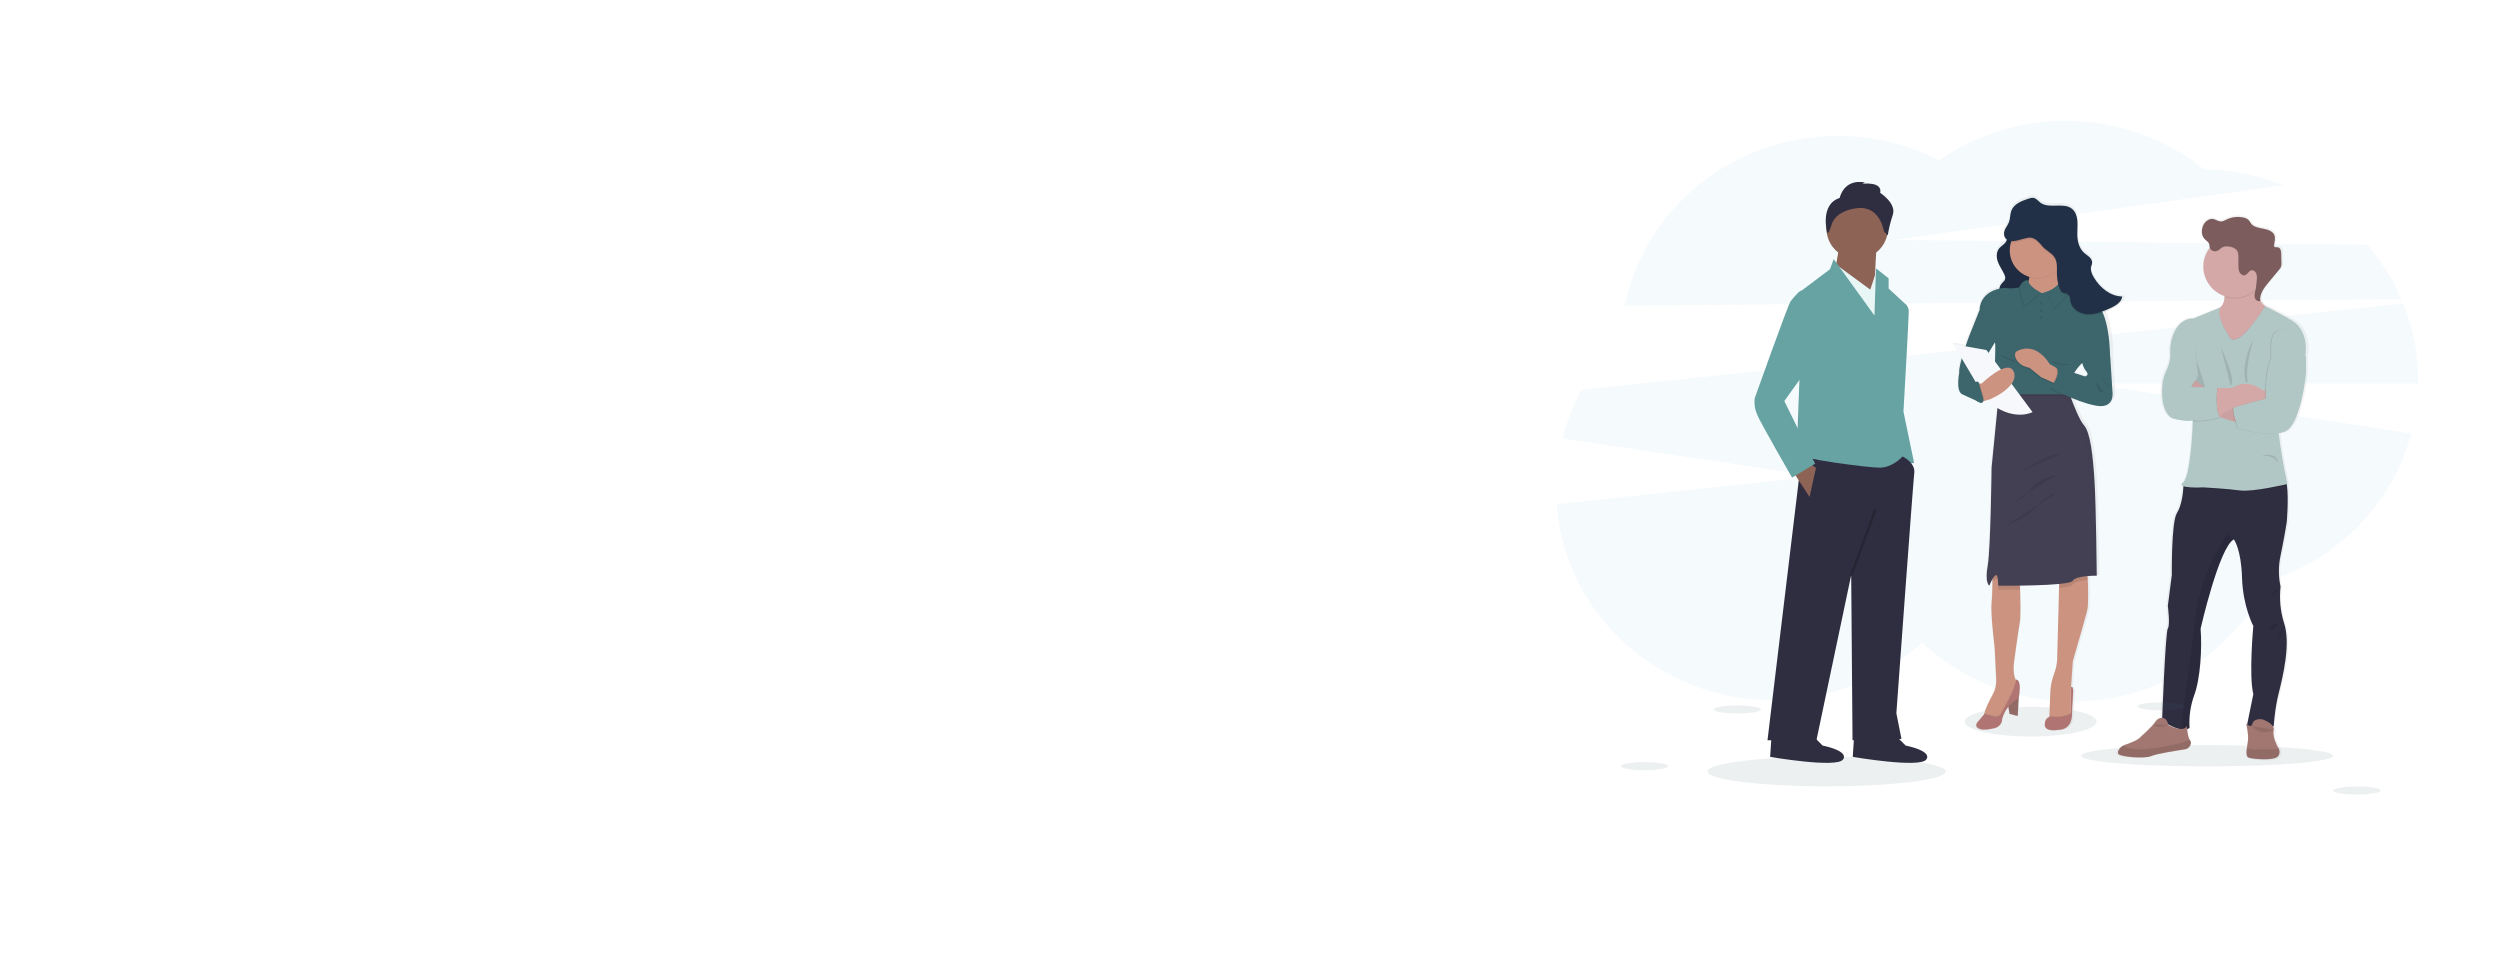 <?xml version="1.0" encoding="utf-8"?>
<!-- Generator: Adobe Illustrator 24.2.3, SVG Export Plug-In . SVG Version: 6.00 Build 0)  -->
<svg version="1.1" id="Layer_1" xmlns="http://www.w3.org/2000/svg" xmlns:xlink="http://www.w3.org/1999/xlink" x="0px" y="0px"
	 viewBox="0 0 1129 440" style="enable-background:new 0 0 1129 440;" xml:space="preserve">
<style type="text/css">
	.st0{opacity:0.1;fill:#97CAEB;enable-background:new    ;}
	.st1{opacity:0.1;fill:#3D666C;enable-background:new    ;}
	.st2{fill:url(#SVGID_1_);}
	.st3{fill:#A27772;}
	.st4{opacity:0.1;enable-background:new    ;}
	.st5{fill:#CC9381;}
	.st6{fill:#B07473;}
	.st7{fill:#444053;}
	.st8{opacity:0.1;}
	.st9{fill:#213047;}
	.st10{fill:#3D666C;}
	.st11{fill:#F6F8FB;}
	.st12{fill:url(#SVGID_2_);}
	.st13{fill:#2F2E41;}
	.st14{fill:#D5A8A8;}
	.st15{fill:#B0C7C5;}
	.st16{opacity:5.000000e-02;enable-background:new    ;}
	.st17{fill:#7C5C5C;}
	.st18{fill:#67A3A3;}
	.st19{fill:#8D6356;}
	.st20{fill:#E8F7F6;}
	.st21{opacity:0.2;enable-background:new    ;}
</style>
<path class="st0" d="M1084.5,135.1c-3.8-8.9-9.1-17.2-15.4-24.6L855,108.4l176.2-24.8c-11.4-4.5-23.5-6.9-35.8-7.1
	c-16.9-13.5-37.6-21.1-59.2-21.9c-21.6-0.7-42.8,5.5-60.5,17.8c-14.2-7.3-29.9-11.1-45.8-11c-47.6,0-87.2,32.9-96.1,76.6
	L1084.5,135.1z"/>
<path class="st0" d="M1092,171.7c0-11.8-2.2-23.6-6.7-34.6l-371,38.9c-3.8,6.9-6.8,14.3-8.7,22l114.9,17.1L703,227.7
	c3.5,49.4,45.9,88.5,97.7,88.5c26.1,0,49.8-9.9,67.3-26c17.6,16.4,41.5,26.6,67.9,26.6c39.1,0,72.8-22.3,88.6-54.4
	c31.5-10,56-35.1,64.4-66.6l-145.3-22.6H1092C1092,172.7,1092,172.2,1092,171.7z"/>
<path class="st1" d="M917,332.6c16.5,0,29.8-3,29.8-6.7c0-3.7-13.4-6.7-29.8-6.7c-16.5,0-29.8,3-29.8,6.7
	C887.2,329.6,900.6,332.6,917,332.6z"/>
<path class="st1" d="M996.8,346.1c31.4,0,56.9-2.1,56.9-4.8c0-2.6-25.5-4.8-56.9-4.8c-31.4,0-56.9,2.1-56.9,4.8
	C939.9,344,965.4,346.1,996.8,346.1z"/>
<path class="st1" d="M824.9,355.1c29.7,0,53.8-3,53.8-6.7c0-3.7-24.1-6.7-53.8-6.7s-53.8,3-53.8,6.7
	C771.1,352.1,795.2,355.1,824.9,355.1z"/>
<linearGradient id="SVGID_1_" gradientUnits="userSpaceOnUse" x1="920.197" y1="-188974" x2="920.197" y2="-41079.406" gradientTransform="matrix(1 0 0 -1 0 442)">
	<stop  offset="0" style="stop-color:#808080;stop-opacity:0.25"/>
	<stop  offset="0.54" style="stop-color:#808080;stop-opacity:0.12"/>
	<stop  offset="1" style="stop-color:#808080;stop-opacity:0.1"/>
</linearGradient>
<path class="st2" d="M958.8,133.3c-5.5-0.1-10.3-4-13-8.7c-0.7-1.1-1.2-2.4-1.3-3.7c0-0.3,0.1-0.6,0.2-0.9c0.2-0.4,0.3-0.9,0.4-1.4
	c0-0.2,0-0.4,0-0.6c0,0,0,0,0,0c0.1-1-0.5-2-1.2-2.7c-0.7-0.7-1.6-1.2-2.4-1.9c-2.3-2.1-3.1-5.4-3.1-8.5v-0.2c0-1.3,0.1-2.7,0.1-4
	c0-0.8,0-1.5-0.1-2.3c-0.2-1.9-1-3.8-2.5-5.1c-3.9-3.2-10.5,0.1-14.5-2.9c-1-0.7-1.8-1.8-3-2.1c-0.9-0.2-1.8,0.1-2.7,0.4
	c-3,1-6.3,2.3-7.5,5.2c-0.7,1.7-0.5,3.5-1.1,5.2c-0.4,1.1-1.2,2.1-1.7,3.1c-0.5,0.8-0.7,1.7-0.6,2.6c0,0.5,0,1,0.2,1.4
	c0.2,0.5,0.5,1,1,1.4c-0.2,0.3-0.3,0.6-0.6,0.9c-0.8,0.9-1.9,1.6-2.7,2.5c-1.5,1.7-1.4,4-0.7,6c0.7,2,2,3.8,2.9,5.8
	c0.4,0.8,0.7,1.8,0.3,2.6c-0.3,0.6-0.9,1-1.3,1.5c-0.7,0.7-1.1,1.7-1.2,2.7c-8.9,2-8.9,9.2-8.9,9.2l-4.8,12.1c0,0-0.8,2-1.7,4.7
	l-5.7-1l4,6.6c-0.7,2.7-1.3,5.2-1.1,6.5c0,0-1.8,8.3,1.4,9.8l7,3.1c0.3,0.2,0.6,0.3,1,0.4l0.3,0.1c0.1,0,0.2,0.1,0.3,0.1
	c0.1,0,0.2,0,0.3-0.1h0h0.1c0.1,0,0.3,0,0.4-0.1c0.2-0.1,0.3-0.2,0.3-0.4c0,0,0,0,0,0l2.1-0.6l1.8,2.1c0.8,0.6,1.6,1,2.3,1.5
	l-2.7,27.1c0,0-0.4,36.1-1.8,44.3c-0.5,3-0.5,5.1-0.3,6.5l-0.1,0.1c0.3,2.3,1.2,2.8,1.2,2.8v0c0,0,0,0,0.1,0
	c0.4-1.1,0.9-2.1,1.4-3.1c0,0.2,0,0.4,0,0.6c0,3.1-0.1,7.3-0.4,10.1c-0.5,4.8,1.4,20.4,1.4,20.4l0.7,14.3c0.1,2.4-0.5,4.8-1.6,7
	c-1.6,2.9-3.6,6.9-3.8,8.6c0,0.1,0,0.2,0,0.3l-3.4,4.1c0,0-1.3,2.1,1.7,2.9c1.6,0.4,4.4,0,6.6-0.5c1-0.2,1.8-0.8,2.5-1.6
	c0.6-0.8,1-1.8,1-2.8c0.6-2,1.5-3.8,2.8-5.4l0.6,3.3l3.7,0.9l0.5-9c0.2-0.5,0.3-1,0.3-1.6c0.7-6.4-1.7-5.8-1.7-5.8
	c0.1,0.1,0.1,0.1,0.1,0.2l-0.1-0.2c-1.5-3-0.8-7.9-0.8-7.9s2-14.3,2.7-18c0.5-2.7,0.3-11.4,0.1-16.3c0-0.2,0-0.4,0-0.6
	c5.8-0.1,12.9-0.3,17.9-0.8v0.6l-0.9,33.7c-0.1,2.1-0.5,4.3-1.3,6.3c0,0,0,0.1,0,0.1c-1.1,2.8-1.7,5.8-1.8,8.8l-0.4,10.7v0.3
	c-0.7,0.3-1.9,1.1-2,3.5c-0.1,3.5,6.2,2.3,6.2,2.3c6.2,0,6.3-6.5,6.3-6.5s0.2-5.9,0.5-9.9c0.3-4-0.9-3.1-0.9-3.1l-0.1,11.3
	c0,0,0,0.1,0,0.1v-9.9l0.1-1.4v0v-0.3l0.8-11.6c0,0,5.7-19.4,6.6-23.1c0.6-2.6,0.4-10.6,0.2-15c0-0.2,0-0.4,0-0.6
	c1.8-0.2,3.3-0.2,4-0.2h0.3c0,0-0.3-31.1-1-42.8c-0.7-11.7-1.9-22.4-4.9-25.7c-1.8-2-4.3-8-5.9-12.4c3.5,1.5,7.2,2.7,10.9,3.6
	c9.4,2,8.1-6.2,8.1-6.2l-0.9-15.4h0.1c0-4-0.4-8-1-12c-0.5-3-1.3-6.2-2.4-8.7c1-0.4,2-0.8,3-1.3c2.5-1.1,5.4-2.7,5.8-5.4h-0.1
	C958.8,133.7,958.8,133.5,958.8,133.3z M900.9,155.5c0,1.6,0,4.3-0.1,7.4l-3-4l3-4.8L900.9,155.5z M941.9,169.6l-4.9-1.6
	c0.9-1.4,1.9-2.6,3.1-3.8l0.4-0.4l-0.2,0l0.2-0.2l0.1,0l-0.2,0.2l0.3-0.1c0.3,1.2,0.9,2.4,1.7,3.4
	C944.1,169.1,941.9,169.6,941.9,169.6L941.9,169.6z"/>
<path class="st3" d="M911.8,312.3l-0.6,11l-3.7-0.9l-0.8-4.6L911.8,312.3z"/>
<path class="st4" d="M911.8,312.3l-0.6,11l-3.7-0.9l-0.8-4.6L911.8,312.3z"/>
<path class="st5" d="M925.4,324.7l5.6,1.2l4.2-3.7v-10.4l0.1-1.4v0V310l0.8-11.5c0,0,5.6-19.2,6.5-22.9c0.6-2.6,0.4-10.5,0.2-14.9
	c-0.1-1.8-0.2-3-0.2-3l-12.4-3l-0.3,9.6l-0.9,33.5c-0.1,2.1-0.5,4.2-1.3,6.2l0,0.1c-1.1,2.8-1.7,5.8-1.8,8.8l-0.4,10.6v0.3
	L925.4,324.7z"/>
<path class="st4" d="M925.4,324.7l5.6,1.2l4.2-3.7v-0.9c0,0.2-0.1,0.4-0.2,0.6c-0.1,0.2-0.2,0.3-0.4,0.4l-0.1,0
	c-1.9,1-4.1,1.5-6.3,1.2l-2.2-0.2c-0.2,0-0.4,0.1-0.6,0.1v0.3L925.4,324.7z"/>
<path class="st6" d="M934.5,322.6L934.5,322.6c0.2-0.1,0.4-0.3,0.5-0.5s0.2-0.4,0.2-0.6l0.1-11.2c0,0,1.2-0.9,0.9,3.1
	c-0.3,3.9-0.5,9.8-0.5,9.8s0,6.4-6.2,6.4c0,0-6.1,1.2-6.1-2.3c0-3.5,2.5-3.6,2.5-3.6l2.2,0.2C930.4,324,932.6,323.6,934.5,322.6z"/>
<path class="st5" d="M896,322.3c0.1,2.5,7.6,1.1,7.6,1.1l5-9.7c0,0,4.2-3.2,2.1-6c-0.1-0.2-0.2-0.3-0.3-0.5c0,0,0,0,0,0
	c0-0.1-0.1-0.1-0.1-0.2c-1.5-3-0.8-7.8-0.8-7.8s1.9-14.2,2.6-17.9c0.5-2.6,0.3-11.3,0.1-16.1c-0.1-2-0.1-3.4-0.1-3.4l-12.3-3.3
	c0,0,0,1.5,0,3.7c0,3-0.1,7.3-0.4,10.1c-0.5,4.7,1.4,20.3,1.4,20.3l0.7,14.2c0.1,2.4-0.4,4.8-1.6,6.9c-1.5,2.8-3.6,6.8-3.7,8.6
	C896.1,322.2,896,322.2,896,322.3z"/>
<path class="st4" d="M896,322.3c0.1,2.5,7.6,1.1,7.6,1.1l5-9.7c0,0,4.2-3.2,2.1-6c-0.1-0.2-0.2-0.3-0.3-0.5
	c-0.1,1.5-1.7,5.2-1.7,5.2s-4.1,8.3-5.4,10.1c-1.3,1.9-7-0.4-7.2-0.4C896,322.2,896,322.2,896,322.3z"/>
<path class="st6" d="M910.3,306.9c0,0,2.4-0.6,1.7,5.8c0,0.7-0.1,1.4-0.5,2.1c-0.3,0.6-0.8,1.2-1.5,1.6c-1.7,1.1-4.4,3.5-5.8,8.1
	c0,1-0.3,2-0.9,2.7c-0.6,0.8-1.5,1.3-2.4,1.6c-2.2,0.5-5,1-6.5,0.5c-3-0.8-1.6-2.9-1.6-2.9l3.4-4c0,0,5.9,2.3,7.2,0.4
	c1.3-1.9,5.4-10.1,5.4-10.1S911,307.5,910.3,306.9z"/>
<path class="st4" d="M930.1,255.9l-0.3,9.6c3.3-0.3,5.7-0.8,6.1-1.4c0.9-1.4,4.1-1.9,6.8-2.2c-0.1-1.8-0.2-3-0.2-3L930.1,255.9z"/>
<path class="st4" d="M899.8,263.2c0.3-0.6,0.8-1.2,1.4-1.6c1.3-0.7,1.2,4.7,1.2,4.7s4.4,0,9.9,0c-0.1-2-0.1-3.4-0.1-3.4l-12.3-3.3
	C899.8,259.5,899.8,261.1,899.8,263.2z"/>
<path class="st7" d="M898.4,264.5c0,0,1.5-4,2.8-4.7c1.3-0.7,1.2,4.7,1.2,4.7s32,0.3,33.6-2.2c1.6-2.5,10.9-2.3,10.9-2.3
	s-0.3-30.9-1-42.5c-0.7-11.6-1.9-22.3-4.8-25.5c-1.9-2.1-4.6-8.8-6.2-13.3c-0.9-2.4-1.5-4.2-1.5-4.2l-30.6,1.7l-0.2,2.5l-3.2,32.5
	c0,0-0.4,35.8-1.7,44C896.2,263.3,898.4,264.5,898.4,264.5z"/>
<g class="st8">
	<path class="st4" d="M933.5,262.3c1.6-2.5,10.9-2.3,10.9-2.3s-0.3-30.9-1-42.5c-0.7-11.6-1.9-22.3-4.8-25.5
		c-1.9-2.1-4.6-8.8-6.2-13.3c-0.8-2.1-1.3-3.6-1.5-4.1l2.4-0.1c0,0,0.6,1.8,1.5,4.2c1.7,4.5,4.3,11.2,6.2,13.3
		c2.9,3.2,4.1,13.8,4.8,25.5c0.7,11.7,1,42.5,1,42.5s-9.3-0.1-10.9,2.3c-1.4,2.1-24.9,2.2-31.8,2.2
		C912.9,264.5,932.2,264.2,933.5,262.3z"/>
	<path class="st4" d="M898.7,259.8c0.6-0.3,0.9,0.6,1,1.7c-0.5,1-1,2-1.4,3c0,0-0.8-0.5-1.2-2.8
		C897.6,260.9,898.1,260.1,898.7,259.8z"/>
</g>
<path class="st9" d="M907.8,99.8c-2.1,2.9,0,7-2.2,9.8c-0.7,0.9-1.9,1.6-2.7,2.5c-1.4,1.7-1.4,4-0.7,6c0.7,2,2,3.8,2.9,5.7
	c0.4,0.8,0.7,1.8,0.3,2.6c-0.3,0.6-0.9,1-1.3,1.5c-1.5,1.6-1.5,3.9-0.7,5.8c0.8,1.9,2.3,3.6,3.8,5.2c0.6,0.6,1.3,1.3,2.3,1.3
	c0.5,0,1-0.2,1.4-0.5c3.4-1.7,5.9-4.7,7.2-8.2c1.2-3.6,1.1-7.5-0.5-10.9c-1.2-2.9-3.3-5.8-3.3-8.9c0-2.5,1.3-4.8,1.5-7.3
	c0.3-3-1.5-7.7-5.1-9C910.9,97.3,908.9,98.3,907.8,99.8z"/>
<path class="st4" d="M907.8,99.8c-2.1,2.9,0,7-2.2,9.8c-0.7,0.9-1.9,1.6-2.7,2.5c-1.4,1.7-1.4,4-0.7,6c0.7,2,2,3.8,2.9,5.7
	c0.4,0.8,0.7,1.8,0.3,2.6c-0.3,0.6-0.9,1-1.3,1.5c-1.5,1.6-1.5,3.9-0.7,5.8c0.8,1.9,2.3,3.6,3.8,5.2c0.6,0.6,1.3,1.3,2.3,1.3
	c0.5,0,1-0.2,1.4-0.5c3.4-1.7,5.9-4.7,7.2-8.2c1.2-3.6,1.1-7.5-0.5-10.9c-1.2-2.9-3.3-5.8-3.3-8.9c0-2.5,1.3-4.8,1.5-7.3
	c0.3-3-1.5-7.7-5.1-9C910.9,97.3,908.9,98.3,907.8,99.8z"/>
<path class="st4" d="M931.3,204.8c-4.2,0.2-8.2,2-11.9,4.1c-3.7,2.1-7.3,4.4-11.3,5.9"/>
<path class="st4" d="M928.7,214.7c-4.2,0.4-8.1,2.3-11,5.4c-1,1.1-1.9,2.3-3,3.4c-1.6,1.6-3.7,2.8-5.9,3.3"/>
<path class="st4" d="M929.5,222.3c-3.4,0.9-6.4,2.8-8.8,5.3c-0.7,0.7-1.2,1.5-1.9,2.2c-3.5,3.8-8.5,5.8-13.2,7.7"/>
<path class="st5" d="M929.2,117c0.1,3.4,0.4,6.8,0.9,10.1c0.4,2.4,1,4.5,1.7,5.5c2.3,2.8-11.4,6.5-11.4,6.5l-8.1-6.3
	c0,0,6.4-5.9,3.4-11.7C912.8,115.4,929.2,117,929.2,117z"/>
<path class="st4" d="M902.5,178.7h32.3c-0.9-2.4-1.5-4.2-1.5-4.2l-30.6,1.7L902.5,178.7z"/>
<path class="st10" d="M900.4,178.1H935c-1-3.5,0-6.7,1.4-9.2c1-1.7,2.2-3.3,3.6-4.7l0.2-0.2l12.1-2.7l0.6-0.1c0,0,0.1-21.9-7.7-25
	c-7.8-3-12.4-7.1-12.4-7.1l-10.7,3.3l-7.9-4c-2.5,2.7-9.2,1.6-9.2,1.6c-11,1.3-11,9.5-11,9.5s6.4,14.9,6.9,14.9
	C901.5,154.6,900.4,178.1,900.4,178.1z"/>
<path class="st4" d="M912.3,164.2c0,0-7-1.6-9.4-4.3L912.3,164.2z"/>
<path class="st4" d="M947.9,156l-8.2,6.7c0.1,0.5,0.1,1.1,0.3,1.6l0.2-0.2l12.1-2.7L947.9,156z"/>
<path class="st4" d="M925.8,175.8c0,0,1.8,1,4.5,2.3h4.7c-1-3.5,0-6.7,1.4-9.2l-8.3-2.7C930.9,168.9,925.8,175.8,925.8,175.8z"/>
<path class="st10" d="M899,137.1l-4.9,2.6l-4.8,12c0,0-5,13.2-4.5,16.7c0,0-1.7,8.3,1.4,9.7l8.1,3.7c0.1,0.1,0.3,0.1,0.5,0
	c0.2,0,0.3-0.1,0.4-0.2c0.1-0.1,0.2-0.3,0.2-0.4s0-0.3-0.1-0.5c-1.2-2.2-2.4-5.6-0.4-7.5l-2.3-4.9l8.4-13.8l2.8-4.8L899,137.1z"/>
<path class="st4" d="M909.8,161.4c0.4,1.7,1.8,4.4,6.5,5.3l5.2,4.2l5.5,2.5l2.2,1l0.9-6.8l-2.2-1.2l-2.5-1.4c0,0-5.7-10.3-14.6-5.9
	c-0.4,0.2-0.8,0.5-0.9,1C909.7,160.5,909.6,161,909.8,161.4z"/>
<path class="st5" d="M910,160.8c0.4,1.7,1.8,4.4,6.5,5.3l5.2,4.2l5.5,2.5l2.2,1l0.9-6.8l-2.2-1.2l-2.5-1.4c0,0-5.7-10.3-14.6-5.9
	c-0.4,0.2-0.7,0.5-0.9,0.9C910,159.9,909.9,160.4,910,160.8z"/>
<path class="st4" d="M920.1,125.8c6.9,0,12.5-5.6,12.5-12.5s-5.6-12.5-12.5-12.5s-12.5,5.6-12.5,12.5S913.2,125.8,920.1,125.8z"/>
<path class="st5" d="M920.1,125.6c6.9,0,12.5-5.6,12.5-12.5s-5.6-12.5-12.5-12.5s-12.5,5.6-12.5,12.5S913.2,125.6,920.1,125.6z"/>
<path class="st4" d="M927.9,139.8l-3.8-7.3c0,0,5.5-2.2,5.9-4.8c0.4-2.6,5.3,3,4.2,4.9C933.2,134.4,927.9,139.8,927.9,139.8z"/>
<path class="st10" d="M927.9,139.2l-3.8-7.3c0,0,5.5-2.2,5.9-4.8c0.4-2.6,5.3,3,4.2,4.9C933.2,133.8,927.9,139.2,927.9,139.2z"/>
<path class="st11" d="M897.1,158.1l20.8,28c0,0-7.7,4.2-18.2-3.3l-4.6-5.4l-13-22L897.1,158.1z"/>
<path class="st5" d="M893,173.3l1.9-0.1c0,0,11.6-11.2,14.4-5.6c2.8,5.7-7.2,11-7.2,11l-3.1,1.6l-4,1.2l-2.5-3.4L893,173.3z"/>
<path class="st4" d="M895.8,179.4c0.2,0.6,0.3,1.4,0,2c-0.1,0.2-0.2,0.3-0.3,0.4c-0.1,0-0.3,0.1-0.4,0.1c-1-0.1-1.9-0.5-2.6-1.3
	c-0.7-0.7-1.2-1.6-1.7-2.4c-0.5-0.9-1.1-1.9-0.9-2.9c0.2-1.1,1.2-1.9,2.2-2.5c1.9-1.3,2,0.2,2.4,1.8
	C894.9,176.1,895.3,177.7,895.8,179.4z"/>
<path class="st10" d="M895.5,179.4c0.2,0.6,0.3,1.4,0,2c-0.1,0.2-0.2,0.3-0.3,0.4c-0.1,0-0.3,0.1-0.4,0.1c-1-0.1-1.9-0.5-2.6-1.3
	c-0.7-0.7-1.2-1.6-1.7-2.4c-0.5-0.9-1.1-1.9-0.9-2.9c0.2-1.1,1.2-1.9,2.1-2.5c1.9-1.3,2,0.2,2.4,1.8
	C894.6,176.1,895,177.7,895.5,179.4z"/>
<path class="st4" d="M901,154.6l1-1.6l-0.8,3L901,154.6z"/>
<path class="st4" d="M927.2,172.9l2.2,1l0.9-6.8l-2.2-1.2C929.7,167.6,928.4,170.7,927.2,172.9z"/>
<path class="st4" d="M936.2,164.9c0,0-7.2,0.4-10.3-1.5L936.2,164.9z"/>
<g class="st8">
	<path class="st4" d="M935.3,169.5c1-1.7,2.2-3.3,3.6-4.7c0.3-0.2,0.7-0.4,1.1-0.6l11.2-2.3l0.7-0.1c0,0,0.1-21.9-7.7-25
		c-4.4-1.7-8.4-4-12.1-6.8l0.9-0.3c0,0,4.7,4.1,12.4,7.1c7.8,3,7.7,25,7.7,25h-1.2l-11.5,2.2c0,0-0.5,0.5-0.6,0.6
		c-1.4,1.4-2.7,3.1-3.7,4.9c-1.5,2.8-1.9,6.1-1,9.2h-1.2C932.9,175.2,933.9,172,935.3,169.5z"/>
	<path class="st4" d="M904.6,130.8c0.2,0,0.4-0.1,0.6-0.1c0.8,0.1,1.6,0.2,2.4,0.2C906.6,131,905.6,130.9,904.6,130.8z"/>
	<path class="st4" d="M921.1,133.1l-7.1-3.6c0.1-0.1,0.3-0.2,0.4-0.4l7.4,3.8L921.1,133.1z"/>
</g>
<path class="st10" d="M948.2,155.4l4.8,5.8l1,15.8c0,0,1.3,8.1-8,6.1c-9.2-1.9-19.9-7.9-19.9-7.9s5.2-6.9,2.3-9.5l13.2,4.3
	c0,0,2.2-0.5,0.5-2.4c-1.7-1.9-2.1-5.4-2.1-5.4L948.2,155.4z"/>
<path class="st4" d="M950.3,172.1l2.6,3c-0.7-0.2-1.3-0.6-1.7-1.1C950.7,173.5,950.4,172.8,950.3,172.1z"/>
<path class="st4" d="M945.9,171.6l4.1,5.2l-2,0.5L945.9,171.6z"/>
<path class="st4" d="M905.2,107.3c-0.4-1.1-0.1-2.4,0.4-3.4c0.5-1,1.3-2,1.7-3.1c0.6-1.7,0.4-3.5,1.1-5.2c1.2-2.9,4.4-4.2,7.4-5.2
	c0.9-0.3,1.8-0.6,2.7-0.4c1.2,0.3,2,1.4,2.9,2.1c4,3,10.5-0.3,14.3,2.8c1.5,1.2,2.2,3.1,2.4,5c0.2,1.9,0,3.8,0,5.7
	c-0.1,3.3,0.6,7,3.1,9.2c0.8,0.7,1.6,1.2,2.4,1.9c0.7,0.7,1.3,1.7,1.2,2.7c-0.1,0.5-0.2,0.9-0.4,1.3c-0.5,1.7,0.2,3.6,1.2,5.2
	c2.7,4.7,7.4,8.5,12.8,8.6c-0.4,2.7-3.2,4.3-5.7,5.4c-3.2,1.4-6.5,2.8-10,2.6c-3.5-0.2-7.1-2.4-7.7-5.9c-0.2-1.2-0.2-2.6-1.2-3.2
	c-0.6-0.4-1.4-0.3-2.1-0.6c-1-0.4-1.4-1.5-1.8-2.5c-0.6-2.1-1-4.2-1-6.3c0-2.6,0.3-5.3-1.2-7.4c-1.3-1.9-3.7-2.9-5.3-4.7
	c-1.4-1.7-3-3.7-5.3-4C913.8,107.6,907.1,112,905.2,107.3z"/>
<path class="st9" d="M905.2,106.7c-0.4-1.1-0.1-2.4,0.4-3.4c0.5-1,1.3-2,1.7-3.1c0.6-1.7,0.4-3.5,1.1-5.2c1.2-2.9,4.4-4.2,7.4-5.2
	c0.9-0.3,1.8-0.6,2.7-0.4c1.2,0.3,2,1.4,2.9,2.1c4,3,10.5-0.3,14.3,2.8c1.5,1.2,2.2,3.1,2.4,5c0.2,1.9,0,3.8,0,5.7
	c-0.1,3.3,0.6,7,3.1,9.2c0.8,0.7,1.6,1.2,2.4,1.9c0.7,0.7,1.3,1.7,1.2,2.7c-0.1,0.5-0.2,0.9-0.4,1.3c-0.5,1.7,0.2,3.6,1.2,5.2
	c2.7,4.6,7.4,8.5,12.8,8.6c-0.4,2.7-3.2,4.3-5.7,5.4c-3.2,1.4-6.5,2.8-10,2.6c-3.5-0.2-7.1-2.4-7.7-5.9c-0.2-1.2-0.2-2.6-1.2-3.2
	c-0.6-0.4-1.4-0.3-2.1-0.6c-1-0.4-1.4-1.5-1.8-2.5c-0.6-2.1-1-4.2-1-6.3c0-2.6,0.3-5.3-1.2-7.4c-1.3-1.9-3.7-2.9-5.3-4.7
	c-1.4-1.7-3-3.7-5.3-4C913.8,107,907.1,111.4,905.2,106.7z"/>
<path class="st4" d="M914.1,138.9l7.2-5.8c0,0-4.9-2.7-5.5-4.9c-0.6-2.3-4.5,1.1-4.1,3.1C912,133.3,914.1,138.9,914.1,138.9z"/>
<path class="st10" d="M914.4,138l7.2-5.8c0,0-4.9-2.7-5.5-4.9c-0.6-2.3-4.5,1.1-4.1,3.1C912.3,132.4,914.4,138,914.4,138z"/>
<path class="st4" d="M921.8,137.6c0.3,0,0.6-0.3,0.6-0.6c0-0.3-0.3-0.6-0.6-0.6s-0.6,0.3-0.6,0.6
	C921.2,137.4,921.5,137.6,921.8,137.6z"/>
<path class="st4" d="M921.8,140.8c0.3,0,0.6-0.3,0.6-0.6c0-0.3-0.3-0.6-0.6-0.6s-0.6,0.3-0.6,0.6
	C921.2,140.5,921.5,140.8,921.8,140.8z"/>
<path class="st4" d="M921.8,144c0.3,0,0.6-0.3,0.6-0.6s-0.3-0.6-0.6-0.6s-0.6,0.3-0.6,0.6S921.5,144,921.8,144z"/>
<g class="st8">
	<path class="st4" d="M908.1,98.6c0.6-1.6,0.4-3.3,1-4.9c-0.2,0.3-0.4,0.7-0.6,1.1c-0.7,1.6-0.5,3.5-1.1,5.2l0,0.1
		C907.6,99.6,907.9,99.1,908.1,98.6z"/>
	<path class="st4" d="M953.4,137.8c-3.2,1.4-6.5,2.8-10,2.6c-3.5-0.2-7.1-2.4-7.7-5.9c-0.2-1.2-0.2-2.6-1.2-3.2
		c-0.6-0.4-1.4-0.3-2.1-0.6c-1-0.4-1.4-1.5-1.8-2.5c-0.7-2.1-1-4.2-1-6.3c0-2.5,0.3-5.3-1.1-7.4c-1.3-1.9-3.7-2.9-5.3-4.7
		c-1.4-1.7-3-3.7-5.3-4c-3.2-0.4-9.9,4-11.8-0.7c-0.3-0.9-0.3-1.9,0.1-2.7c-0.1,0.2-0.3,0.5-0.4,0.7c-0.5,1.1-0.9,2.3-0.4,3.4
		c1.9,4.7,8.6,0.3,11.8,0.7c2.3,0.3,3.9,2.3,5.3,4c1.5,1.8,3.9,2.8,5.3,4.7c1.5,2.1,1.1,4.9,1.2,7.4c0,2.2,0.4,4.3,1,6.3
		c0.3,1,0.8,2.1,1.8,2.5c0.7,0.3,1.5,0.2,2.1,0.6c1,0.6,1,2.1,1.2,3.2c0.6,3.4,4.3,5.7,7.7,5.9c3.5,0.2,6.9-1.2,10-2.6
		c2.3-1,4.9-2.4,5.5-4.8C957.1,136,955.2,137,953.4,137.8z"/>
</g>
<linearGradient id="SVGID_2_" gradientUnits="userSpaceOnUse" x1="999.173" y1="-202986" x2="999.173" y2="-58576.906" gradientTransform="matrix(1 0 0 -1 0 442)">
	<stop  offset="0" style="stop-color:#808080;stop-opacity:0.25"/>
	<stop  offset="0.54" style="stop-color:#808080;stop-opacity:0.12"/>
	<stop  offset="1" style="stop-color:#808080;stop-opacity:0.1"/>
</linearGradient>
<path class="st12" d="M1035.9,144.2c-8.9-5.1-12.2-6.3-12.2-6.3l-0.2-0.1c-1-0.7-1.7-1.7-2.2-2.8c0-0.2,0-0.4,0-0.6c0,0,0,0,0,0.1
	c0.1-2.7,2.1-5.2,3.9-7.3l4.6-5.5c0.5-0.5,0.9-1.2,1.2-1.9c0.1-0.4,0.1-0.8,0.1-1.2c0-0.2,0-0.3,0-0.5c0-1.4-0.1-2.7-0.1-4.1
	c0-1.2-0.3-2.7-1.5-2.9c-0.6-0.1-1.4,0.1-1.8-0.4c-0.1-0.2-0.1-0.5-0.1-0.7c0,0,0,0,0,0.1v-0.1c0.2-0.9,0.4-1.9,0.4-2.8
	c0-0.5,0-1-0.2-1.4c-0.7-2-3.1-2.8-5.2-3.2c-2.1-0.4-4.5-0.7-5.8-2.3c-0.3-0.5-0.7-1.1-1.1-1.6c-0.6-0.5-1.3-0.9-2.1-1.1
	c-2.6-0.6-5.3-0.4-7.8,0.7c-1,0.5-2,1.1-3.1,1c-1.1-0.1-2.1-0.9-3.3-1.1c-1.8-0.3-3.6,1-4.5,2.6c-0.5,0.9-0.8,2-0.8,3.1v0.2
	c0,1.2,0.4,2.3,1.2,3.2c0.8,0.8,2,1.4,2.3,2.5c0.1,0.4,0.1,0.9,0.2,1.4c0,0.1,0,0.1,0,0.2l-0.1,0.1c-1.9,2.4-2.9,5.4-2.9,8.5
	c0,3,1,5.9,2.8,8.3c1.8,2.4,4.3,4.2,7.1,5.1c0,0.1,0,0.3,0,0.4c0,1.7-0.5,3.4-1.9,4.7l-12.5,5c0,0-7.6-0.9-10.3,10.2
	c-0.4,1.8-0.6,3.7-0.5,5.6c0.1,1.7-0.1,4.6-2.1,8.4c-3.1,6.1-2.4,20,3.9,21.4c6,1.3,8.3,0.8,8.6,0.7v0.2c-0.1,2.6-1,25.2-4.5,27.9
	c-1,0.8-0.8,1.3,0,1.6c0,0,0,0.1,0,0.4c-0.1,1.7-0.6,7.9-2.9,11.5c-2.7,4.1-2.4,28-2.4,28l-1.8,14.1c0,0,1.1,8.7,0,10.2
	c-1,1.4-2.3,33.5-2.6,40.5h-0.1c-0.6,0-1.1,0.2-1.6,0.5c-0.5,0.3-0.9,0.7-1.1,1.2c-1.5,2.4-6.7,6.9-6.7,6.9
	c-1.1,1.6-5.3,3.1-7.5,3.8c-0.3,0.1-0.6,0.2-0.8,0.4c-0.8,0.4-1.5,1.1-1.9,2c-0.1,0.3-0.2,0.5-0.3,0.8c0,0.3,0,0.6,0.1,0.9
	c0.6,1.4,12.3,2.3,15.2,1c2.3-1.1,11.5-2.5,15.4-3.1c0.7-0.1,1.3-0.4,1.8-0.9c0.5-0.5,0.8-1.1,0.9-1.8c0-0.2,0-0.5,0-0.7
	c-0.1-0.2-0.2-0.5-0.3-0.6c-0.7-0.9-1.1-3.4-1.3-5c0.3-0.1,0.6-0.3,0.9-0.5c-0.3-5,0.4-10,2.1-14.8c2.8-7.5,3.7-21.3,3-30.2
	c0,0,8.6-37,15.4-40.4c0.1,0.1,3.4,4.3,3.8,17.4c0.4,13.3,5.2,21.9,5.2,21.9s-2.1,22.5,0,30.9l-2.8,13.3c-0.2-0.2-0.3-0.3-0.3-0.3
	s0.1,0.4,0.2,1l-0.1,0.3l0.1,0c0.3,1.7,0.8,4.6,0.6,6.3c-0.1,1-0.4,2.3-0.6,3.6c-0.3,2-0.4,4,0.7,4.5c1.8,0.7,12.1,1.7,13.9-0.6
	c0.4-0.5,0.7-1,0.7-1.6c0.1-0.6,0-1.2-0.2-1.8c-0.1-0.3-0.3-0.6-0.5-0.9c0,0-2.8-4.5-2-7.7c0.1-0.3,0.1-0.6,0-0.9
	c-0.1-0.3-0.2-0.6-0.4-0.9c0.1-1.6,0.8-8.8,2.4-14.9c1.8-6.6,5.5-21.2,2.7-30.8c-0.1-0.4-0.2-0.7-0.3-1.1
	c-1.6-5.2-2.1-10.7-1.5-16.1c-1-4.6-1-9.4,0-14.1c1.7-7.7,2.9-15.3,2.9-15.3s0.9-10.2,0.1-16.5c0-0.1,0-0.3-0.1-0.4l0.4-0.1
	c0,0-2.4-10.6-3.2-17.4c-0.2-1.6-0.5-3.6-0.7-5.8c0.8-0.1,1.6-0.3,2.3-0.6c7.6-2.6,10-26.4,10-26.4v-7.5
	C1042.2,160.8,1044.8,149.3,1035.9,144.2z M979.2,327.5c-0.2-0.1-0.4-0.2-0.4-0.2L979.2,327.5z"/>
<path class="st13" d="M1031.4,281.1c3.3,9.5-0.6,24.9-2.3,31.8c-1.8,6.9-2.3,15.1-2.3,15.1c-7,1.1-12.1-0.3-12.1-0.3l2.9-14.2
	c-2.1-8.4,0-30.8,0-30.8s-4.7-8.7-5.1-21.8c-0.4-13-3.6-17.2-3.7-17.3c-6.6,3.4-15,40.3-15,40.3c0.7,8.9-0.1,22.7-2.9,30.1
	c-1.7,4.7-2.4,9.7-2.1,14.7c-1,0.8-2.3,1-3.8,0.7c-3.9-0.6-8.6-4-8.6-4s1.5-40.1,2.6-41.6c1.1-1.5,0-10.2,0-10.2l1.8-14
	c0,0-0.3-23.8,2.3-27.9c2.3-3.6,2.8-9.8,2.9-11.5c0-0.3,0-0.4,0-0.4l4-4.8c0,0,38.5-2.9,41.4,0c0.7,0.7,1.1,2.3,1.4,4.3
	c0.8,6.2-0.1,16.4-0.1,16.4s-1.2,7.6-2.8,15.2c-1,4.6-1,9.4,0,14C1029.3,270.4,1029.8,275.9,1031.4,281.1z"/>
<path class="st3" d="M1028.8,341.5c-1.7,2.2-11.7,1.3-13.4,0.6c-1-0.4-1-2.4-0.7-4.4c0.2-1.3,0.4-2.6,0.5-3.5
	c0.3-2.4-0.8-7.4-0.8-7.4s2.2,2.4,2.8,0c0.2-1,1.1-1.6,1.9-1.8c1.2-0.4,2.4-0.3,3.5,0.2c1.8,0.8,4.7,2.4,4.2,4.6
	c-0.7,3.1,1.9,7.6,1.9,7.6c0.2,0.3,0.4,0.5,0.5,0.9c0.2,0.6,0.3,1.2,0.2,1.8C1029.4,340.5,1029.1,341.1,1028.8,341.5z"/>
<path class="st4" d="M1028.7,341.6c-1.7,2.2-11.7,1.3-13.4,0.6c-1-0.4-1-2.4-0.7-4.4c1.1,0.5,2.9,0.9,6,0.6c0.7-0.1,1.4-0.1,2.1-0.1
	c2.2,0.1,4.3,0.1,6.5-0.1c0.2,0.5,0.3,1.1,0.2,1.7C1029.4,340.5,1029.1,341.1,1028.7,341.6z"/>
<path class="st4" d="M993.5,283.9c0.7,8.9-0.1,22.6-2.9,30c-1.7,4.7-2.4,9.7-2.1,14.7c-1,0.8-2.3,1-3.8,0.7
	c0.8-5.8,4.4-30.7,6.7-50.4c2.6-22.4,14.7-37.9,14.7-37.9l2.4,2.6C1001.9,247.1,993.5,283.9,993.5,283.9z"/>
<path class="st14" d="M1024.7,139.2l-1.7,8.3l-8.3,13.9l-10.2-4.4c0,0-13.9-14.5-5.1-16.6c1-0.2,2-0.7,2.9-1.3
	c1.7-1.3,2.2-3.2,2.3-5c-0.1-2.1-0.5-4.1-1.4-6l17.8-5.6c-0.7,2.3-1.2,4.8-1.3,7.2c-0.1,4.9,1.7,7.3,3.1,8.4
	C1023.5,138.6,1024.1,139,1024.7,139.2z"/>
<path class="st4" d="M1021.2,122.5c-0.7,2.4-1.1,4.8-1.3,7.3c-0.3,0.4-0.7,0.8-1,1.1c-1.8,1.8-4.1,3-6.6,3.6
	c-2.5,0.6-5.1,0.5-7.5-0.3c-0.1-2.1-0.5-4.1-1.4-6L1021.2,122.5z"/>
<path class="st14" d="M1023.2,120.4c0,2.8-0.8,5.5-2.4,7.8c-1.5,2.3-3.7,4.1-6.3,5.2c-2.6,1.1-5.4,1.3-8.1,0.8
	c-2.7-0.5-5.2-1.9-7.2-3.8c-2-2-3.3-4.5-3.9-7.2c-0.5-2.7-0.3-5.6,0.8-8.1c1.1-2.6,2.9-4.8,5.2-6.3c2.3-1.5,5-2.4,7.8-2.4
	c1.8,0,3.7,0.3,5.4,1.1c1.7,0.7,3.3,1.7,4.6,3c1.3,1.3,2.4,2.9,3,4.6C1022.8,116.7,1023.2,118.5,1023.2,120.4z"/>
<path class="st4" d="M1024.7,139.4l-1.7,8.2l-8.3,13.8l-10.2-4.3c0,0-13.9-14.4-5.1-16.5c1-0.2,2-0.7,2.9-1.3
	c-1.6,4.3,4.9,13.2,4.9,13.2c0.8,1.1,2.5,0.4,2.5,0.4c4.2-0.6,11.9-12.6,13.1-14.6C1023.4,138.8,1024.1,139.2,1024.7,139.4z"/>
<path class="st4" d="M1032.7,219.2c-2.4,0.5-16,3.4-21.1,2.7c-5.6-0.8-16.6-1.3-16.6-1.3s-7,0.4-9.1-0.6c0-0.3,0-0.4,0-0.4l4-4.6
	c0,0,38.5-2.8,41.4,0C1032,215.7,1032.4,217.2,1032.7,219.2z"/>
<path class="st15" d="M1007.3,152.8c0,0-7.2-10-4.5-14l-12.2,5c0,0-7.4-0.9-10,10.1c-0.4,1.8-0.6,3.7-0.5,5.6c0.1,1.7-0.1,4.6-2,8.4
	c-3,6-2.3,19.9,3.8,21.3c6.2,1.4,8.4,0.7,8.4,0.7s-0.8,25.1-4.4,28c-3.6,2.9,9.1,2.2,9.1,2.2s10.9,0.6,16.6,1.4
	c5.6,0.8,21.4-2.9,21.4-2.9s-2.3-10.6-3.2-17.3c-0.8-6.7-2.8-21.1-2.8-21.1l14-19c0,0,2.5-11.5-6.2-16.6s-11.9-6.3-11.9-6.3
	s-8.7,14.2-13.2,14.8C1009.8,153.2,1008.1,153.9,1007.3,152.8z"/>
<path class="st4" d="M991.4,157c0,0-0.1,4.5,0.7,6.3c0.8,1.8,3.8,11.6,3.8,11.6h-6.7c0,0,3.6-3.9,3.4-5.9
	C992.2,167.1,991.4,157,991.4,157z"/>
<path class="st14" d="M1011.8,191.1c0,0-15.2-3.7-16.6-6.9c-1.4-3.2-5.3-10.3-5.3-10.3l1.6-2.2l7.4,5.8c0,0,8.8,7.1,12.9,7.8
	C1016,186,1011.8,191.1,1011.8,191.1z"/>
<path class="st16" d="M1011.8,191.1c0,0-15.2-3.7-16.6-6.9c-1.4-3.2-5.3-10.3-5.3-10.3l1.6-2.2l7.4,5.8c0,0,8.8,7.1,12.9,7.8
	C1016,186,1011.8,191.1,1011.8,191.1z"/>
<path class="st14" d="M1024.7,173.4v8.1h-1.3c-6.5,0-12.9,1.6-18.6,4.8l-2.5,1.4l-0.7,0.4l-4.3-9.5l4-3.5h0.2c1,0.1,5.2,0.4,7-0.2
	c1.7-0.6,3.8-2.4,8.8-1.1c2.5,0.6,4.6,3.3,6.9,2.5L1024.7,173.4z"/>
<path class="st4" d="M1038.2,158.1l2.8,3.1v7.5c0,0-2.3,23.7-9.8,26.3c-7.5,2.6-20.8-1.5-20.8-1.5s-3.5-9.1-1.8-9.6
	c1.6-0.5,14.2-3.9,14.2-3.9s-0.2-13.9,2.6-18c0,0-1.8-13,4.4-13.2C1036,148.4,1038.2,158.1,1038.2,158.1z"/>
<path class="st15" d="M1038.6,158.1l2.8,3.1v7.5c0,0-2.3,23.7-9.8,26.3c-7.5,2.6-20.8-1.5-20.8-1.5s-3.5-9.1-1.8-9.6
	c1.6-0.5,14.2-3.9,14.2-3.9s-0.2-13.9,2.6-18c0,0-1.8-13,4.4-13.2C1036.4,148.4,1038.6,158.1,1038.6,158.1z"/>
<path class="st4" d="M1019.2,126.3c0.1-0.9,0-1.8-0.3-2.7c-0.4-0.8-1.3-1.5-2.2-1.3c-1.2,0.3-1.7,1.8-2.8,2.2c-1,0.3-2-0.4-2.5-1.3
	c-0.5-0.9-0.5-2-0.5-3c0-1.1,0-2.3,0-3.4c0-1.3,0-2.6-0.8-3.6c-1-1.2-3.2-1.8-4.8-1.7c-1,0-2,0.4-2.7,1.1c-0.8,0.7-1.7,1.2-2.8,1
	c-0.5-0.1-0.9-0.3-1.2-0.6c-0.4-0.3-0.6-0.7-0.7-1.1v0c1.2-1.5,2.7-2.8,4.4-3.8c1.7-0.9,3.6-1.5,5.5-1.7c1.9-0.2,3.9,0,5.8,0.6
	c1.9,0.6,3.6,1.6,5,2.9c1.5,1.3,2.6,2.9,3.4,4.6c0.8,1.8,1.2,3.7,1.3,5.6c0,1.9-0.4,3.9-1.1,5.6c-0.8,1.8-1.9,3.4-3.3,4.7
	C1019,129.1,1019.2,127.7,1019.2,126.3z"/>
<path class="st17" d="M999.8,113.4c-0.5-0.1-0.9-0.3-1.2-0.6c-0.4-0.3-0.6-0.7-0.7-1.1c-0.1-0.4-0.1-0.9-0.2-1.4
	c-0.3-1.1-1.5-1.6-2.2-2.5c-1.5-1.6-1.4-4.3-0.4-6.3c0.9-1.6,2.6-2.9,4.4-2.6c1.1,0.2,2.1,1,3.2,1.1c1.1,0.1,2.1-0.5,3.1-1
	c2.4-1.1,5.1-1.3,7.6-0.7c0.8,0.2,1.5,0.5,2.1,1.1c0.4,0.5,0.8,1,1.1,1.6c1.3,1.6,3.6,1.9,5.6,2.3c2.1,0.4,4.4,1.2,5,3.1
	c0.4,1.3,0,2.7-0.2,4.1c-0.1,0.3-0.1,0.6,0,0.8c0.3,0.5,1.1,0.3,1.7,0.4c1.2,0.2,1.5,1.7,1.5,2.9c0,1.4,0.1,2.7,0.1,4.1
	c0,0.5,0,1-0.1,1.5c-0.2,0.7-0.7,1.4-1.2,1.9l-4.5,5.4c-2,2.4-4.1,5.2-3.8,8.4c-1,0.4-2.1-0.4-2.4-1.4c-0.3-1-0.1-2.1,0.2-3.1
	c0.4-1.8,0.6-3.6,0.7-5.4c0.1-0.9,0-1.8-0.3-2.7c-0.4-0.8-1.3-1.5-2.2-1.3c-1.2,0.3-1.7,1.8-2.8,2.2c-1,0.3-2-0.4-2.5-1.3
	c-0.5-0.9-0.5-2-0.5-3v-3.4c0-1.3,0-2.6-0.8-3.6c-1-1.2-3.2-1.8-4.7-1.7c-1,0-2,0.4-2.7,1.1C1001.8,113.1,1000.9,113.6,999.8,113.4z
	"/>
<path class="st4" d="M1002.9,156.6l4.4,17.4C1007.3,174.1,1010.8,174.1,1002.9,156.6z"/>
<path class="st4" d="M1017.6,153.5c0,0-5.7,9.3-3.5,19l1.1,0.1C1015.2,172.5,1013.3,168,1017.6,153.5z"/>
<path class="st4" d="M1021.2,205.9c0,0,7-2.3,7.5,3.1C1028.7,209,1027.4,205.3,1021.2,205.9z"/>
<path class="st4" d="M1001.4,175.3c0,0-1.4,9.5,1.1,13.4c0,0-5.1,2-12.2,1.6l-0.8-15H1001.4z"/>
<path class="st4" d="M1002.2,187.6l-0.7,0.4l-4.1-9.5l3.9-3.5h0.2C1001.4,175.3,1000.3,183.5,1002.2,187.6z"/>
<path class="st15" d="M1001.4,174.9c0,0-1.4,9.5,1.1,13.4c0,0-5.1,2.1-12.2,1.6l-4.9-15H1001.4z"/>
<path class="st3" d="M989.4,335.7c-0.1,0.7-0.4,1.3-0.9,1.8c-0.5,0.5-1.1,0.8-1.8,0.9c-3.8,0.6-12.8,2-15.1,3
	c-2.9,1.4-14.4,0.4-15-1c-0.1-0.3-0.1-0.6-0.1-0.8c0-0.3,0.1-0.6,0.3-0.8c0.4-0.8,1-1.5,1.9-2c0.3-0.1,0.6-0.3,0.8-0.4
	c2.2-0.7,6.3-2.2,7.4-3.8c0,0,5.1-4.4,6.6-6.8c0.3-0.5,0.7-0.9,1.1-1.1c0.5-0.3,1-0.5,1.5-0.5c1.2-0.1,2.6,0.5,3.1,3.2
	c0,0,6.6,3.7,8.4,0.5c0,0,0.3,5,1.4,6.4c0.2,0.2,0.3,0.4,0.3,0.7C989.5,335.3,989.5,335.5,989.4,335.7z"/>
<path class="st4" d="M989.4,335.6c-0.1,0.7-0.4,1.3-0.9,1.8c-0.5,0.5-1.1,0.8-1.8,0.9c-3.8,0.6-12.8,2-15.1,3.1
	c-2.9,1.4-14.4,0.4-15-1c-0.1-0.3-0.1-0.6-0.1-0.9c0-0.3,0.1-0.6,0.3-0.8c0.4-0.8,1-1.5,1.9-2c1.9,1.3,6,2.5,15.2,1
	c8.7-1.4,13.1-2.7,15.2-3.6c0.2,0.2,0.3,0.4,0.3,0.7C989.5,335.1,989.5,335.4,989.4,335.6z"/>
<g class="st8">
	<path class="st4" d="M1026.9,110.5L1026.9,110.5c0.2-1.1,0.5-2.2,0.4-3.2c-0.1,0.8-0.2,1.7-0.4,2.5
		C1026.9,110.1,1026.9,110.3,1026.9,110.5z"/>
	<path class="st4" d="M1018.9,123.4c0.2,0.5,0.3,1,0.3,1.6c0.1-0.7,0-1.5-0.3-2.2c-0.4-0.8-1.3-1.5-2.2-1.3
		c-1.2,0.3-1.7,1.8-2.8,2.2c-1,0.3-2-0.4-2.5-1.3c-0.5-0.9-0.5-2-0.5-3c0-1.2,0-2.3,0-3.5c0-1.3,0-2.6-0.8-3.6
		c-1-1.2-3.2-1.8-4.7-1.7c-1,0-2,0.4-2.7,1.1c-0.8,0.7-1.7,1.2-2.8,1c-0.5-0.1-0.9-0.3-1.2-0.6c-0.3-0.3-0.6-0.7-0.7-1.1
		c-0.1-0.4-0.1-0.9-0.2-1.4c-0.3-1.1-1.5-1.6-2.3-2.5c-0.7-0.8-1.1-1.8-1.2-2.9c-0.1,0.6,0,1.3,0.2,1.9c0.2,0.6,0.5,1.2,0.9,1.6
		c0.8,0.8,1.9,1.4,2.3,2.5c0.1,0.4,0.1,0.9,0.2,1.4c0.1,0.4,0.4,0.8,0.7,1.1c0.3,0.3,0.8,0.5,1.2,0.6c1.1,0.2,2-0.3,2.8-1
		c0.7-0.7,1.7-1.1,2.7-1.1c1.5,0,3.8,0.5,4.7,1.7c0.8,1,0.8,2.3,0.8,3.6c0,1.2,0,2.3,0,3.4c0,1,0,2.1,0.5,3c0.5,0.9,1.5,1.6,2.5,1.3
		c1.1-0.4,1.7-1.9,2.8-2.2C1017.6,122,1018.5,122.6,1018.9,123.4z"/>
	<path class="st4" d="M1030.2,119.6c-0.2,0.7-0.7,1.4-1.2,1.9l-4.6,5.5c-1.9,2.3-3.9,5-3.8,7.9c0.1-2.7,2-5.1,3.8-7.3l4.6-5.5
		c0.5-0.5,0.9-1.2,1.2-1.9c0.1-0.5,0.2-1,0.1-1.5C1030.3,119,1030.3,119.3,1030.2,119.6z"/>
	<path class="st4" d="M1018.4,134c-0.1-0.2-0.1-0.5-0.1-0.7c0,0.5,0,0.9,0.1,1.4c0.3,1,1.5,1.8,2.4,1.4c0-0.2,0-0.4-0.1-0.6
		C1019.8,135.8,1018.7,134.9,1018.4,134z"/>
</g>
<path class="st4" d="M972.4,327.1c0,0,1.5,2.5,6.7,0.3L972.4,327.1z"/>
<path class="st4" d="M1016.8,327.9c0,0,4.4,5,9.9,1.6L1016.8,327.9z"/>
<path class="st4" d="M1029.9,265.2c0,0-3.5,1.8-3.6,2.9c-0.1,1,1.8-0.8,1.8-0.8L1029.9,265.2z"/>
<path class="st4" d="M1031.1,280.3c-1.1,0.9-2.6,1.5-4.1,1.5c-2.5,0.1-2.3,3.2-0.7,2.3S1031.1,280.3,1031.1,280.3z"/>
<path class="st4" d="M1031.5,282.3c0,0-1.5,7.6-2.8,6.2L1031.5,282.3z"/>
<path class="st1" d="M784.6,322.2c5.9,0,10.7-0.8,10.7-1.8c0-1-4.8-1.8-10.7-1.8s-10.7,0.8-10.7,1.8
	C774,321.4,778.7,322.2,784.6,322.2z"/>
<path class="st1" d="M742.6,347.8c5.9,0,10.7-0.8,10.7-1.8c0-1-4.8-1.8-10.7-1.8s-10.7,0.8-10.7,1.8
	C731.9,347,736.7,347.8,742.6,347.8z"/>
<path class="st1" d="M1064.4,358.8c5.9,0,10.7-0.8,10.7-1.8c0-1-4.8-1.8-10.7-1.8c-5.9,0-10.7,0.8-10.7,1.8
	C1053.7,358,1058.5,358.8,1064.4,358.8z"/>
<path class="st1" d="M976,320.8c5.9,0,10.7-0.8,10.7-1.8s-4.8-1.8-10.7-1.8s-10.7,0.8-10.7,1.8S970.1,320.8,976,320.8z"/>
<path class="st18" d="M858.5,137.9l1.6-0.7c0,0,1.9,0.7,1.9,3.6c0,2.9-2.4,45.1-2.4,45.1l4.8,23.1l-6.5,1.2l-10.1-21.4L858.5,137.9z
	"/>
<path class="st13" d="M857.5,205.3c0,0,7.5,2.9,7,8.1c-0.6,5.2-8.1,108.7-8.1,108.7l2.3,11.6l-22.1,0.6l-0.6-74.6l-15.7,74.6h-22.1
	L814,203L857.5,205.3z"/>
<path class="st13" d="M855.4,331.5l5.2,5.2c0,0,12.2,2.3,9.3,6.3c-2.9,4-33.2-1.2-33.2-1.2l0.6-9.2L855.4,331.5z"/>
<path class="st13" d="M817.9,331.5l5.2,5.2c0,0,12.1,2.3,9.2,6.3c-2.9,4-32.9-1.2-32.9-1.2l0.6-9.2L817.9,331.5z"/>
<path class="st19" d="M838.7,117c7.7,0,13.9-6.2,13.9-13.9c0-7.7-6.2-13.9-13.9-13.9c-7.7,0-13.9,6.2-13.9,13.9
	C824.8,110.8,831.1,117,838.7,117z"/>
<path class="st19" d="M847.4,111.4l-1.2,23.4l-17.9-10.3l2.3-13.1H847.4z"/>
<path class="st20" d="M828,118.6l16.6,12.2l2.9-8.7l5.1,13.9l-2.9,25L828,118.6z"/>
<path class="st18" d="M828.1,117l18.4,25.5l0.7-21.3l5.7,4.5v4.6l8.1,7.5l-2.9,28.9l-0.6,34.1c0,0,3.5,2.9,2.3,4.6
	c-1.2,1.7-5.8,5.8-10.9,5.8c-5.2,0-37.5-4.1-37.5-6.4c0-2.3,1.2-32.4,1.2-32.4V132l13.8-10.4L828.1,117z"/>
<path class="st19" d="M809.8,213.1l7.4,11.3l2.9-13.1l-3.4-2.4L809.8,213.1z"/>
<path class="st21" d="M846.4,229.9l-11.1,30.2l1.1,0.4l11.1-30.2L846.4,229.9z"/>
<path class="st13" d="M830.8,89.4c0,0,1.7-8.8,11.4-7l-1.1,0.6c0,0,9.1-1.2,8,4.1c0,0,7.4,4.7,5.7,9.9c-1,3-1.8,6.2-2.3,9.3
	l-1.7-1.8c0,0-1.7-11.7-12-10.5c-7.7,0.9-10.8,4.6-11.6,7.3c-0.4,1.3-0.8,2.5-1.4,3.7l-0.6,0.1C825.1,105.1,821.7,92.3,830.8,89.4z"
	/>
<path class="st18" d="M818.5,131.5l-5.3-0.2l-1.1,0.8c-1.3,1.3-2.4,2.6-3.5,4c-1.2,1.7-16.2,43.8-16.2,43.8
	c-0.3,2.6,0.1,5.1,1.2,7.5c1.7,4,15.7,28.3,15.7,28.3l10.4-6.3l-13.9-28.3l9.9-13.8L818.5,131.5z"/>
</svg>
